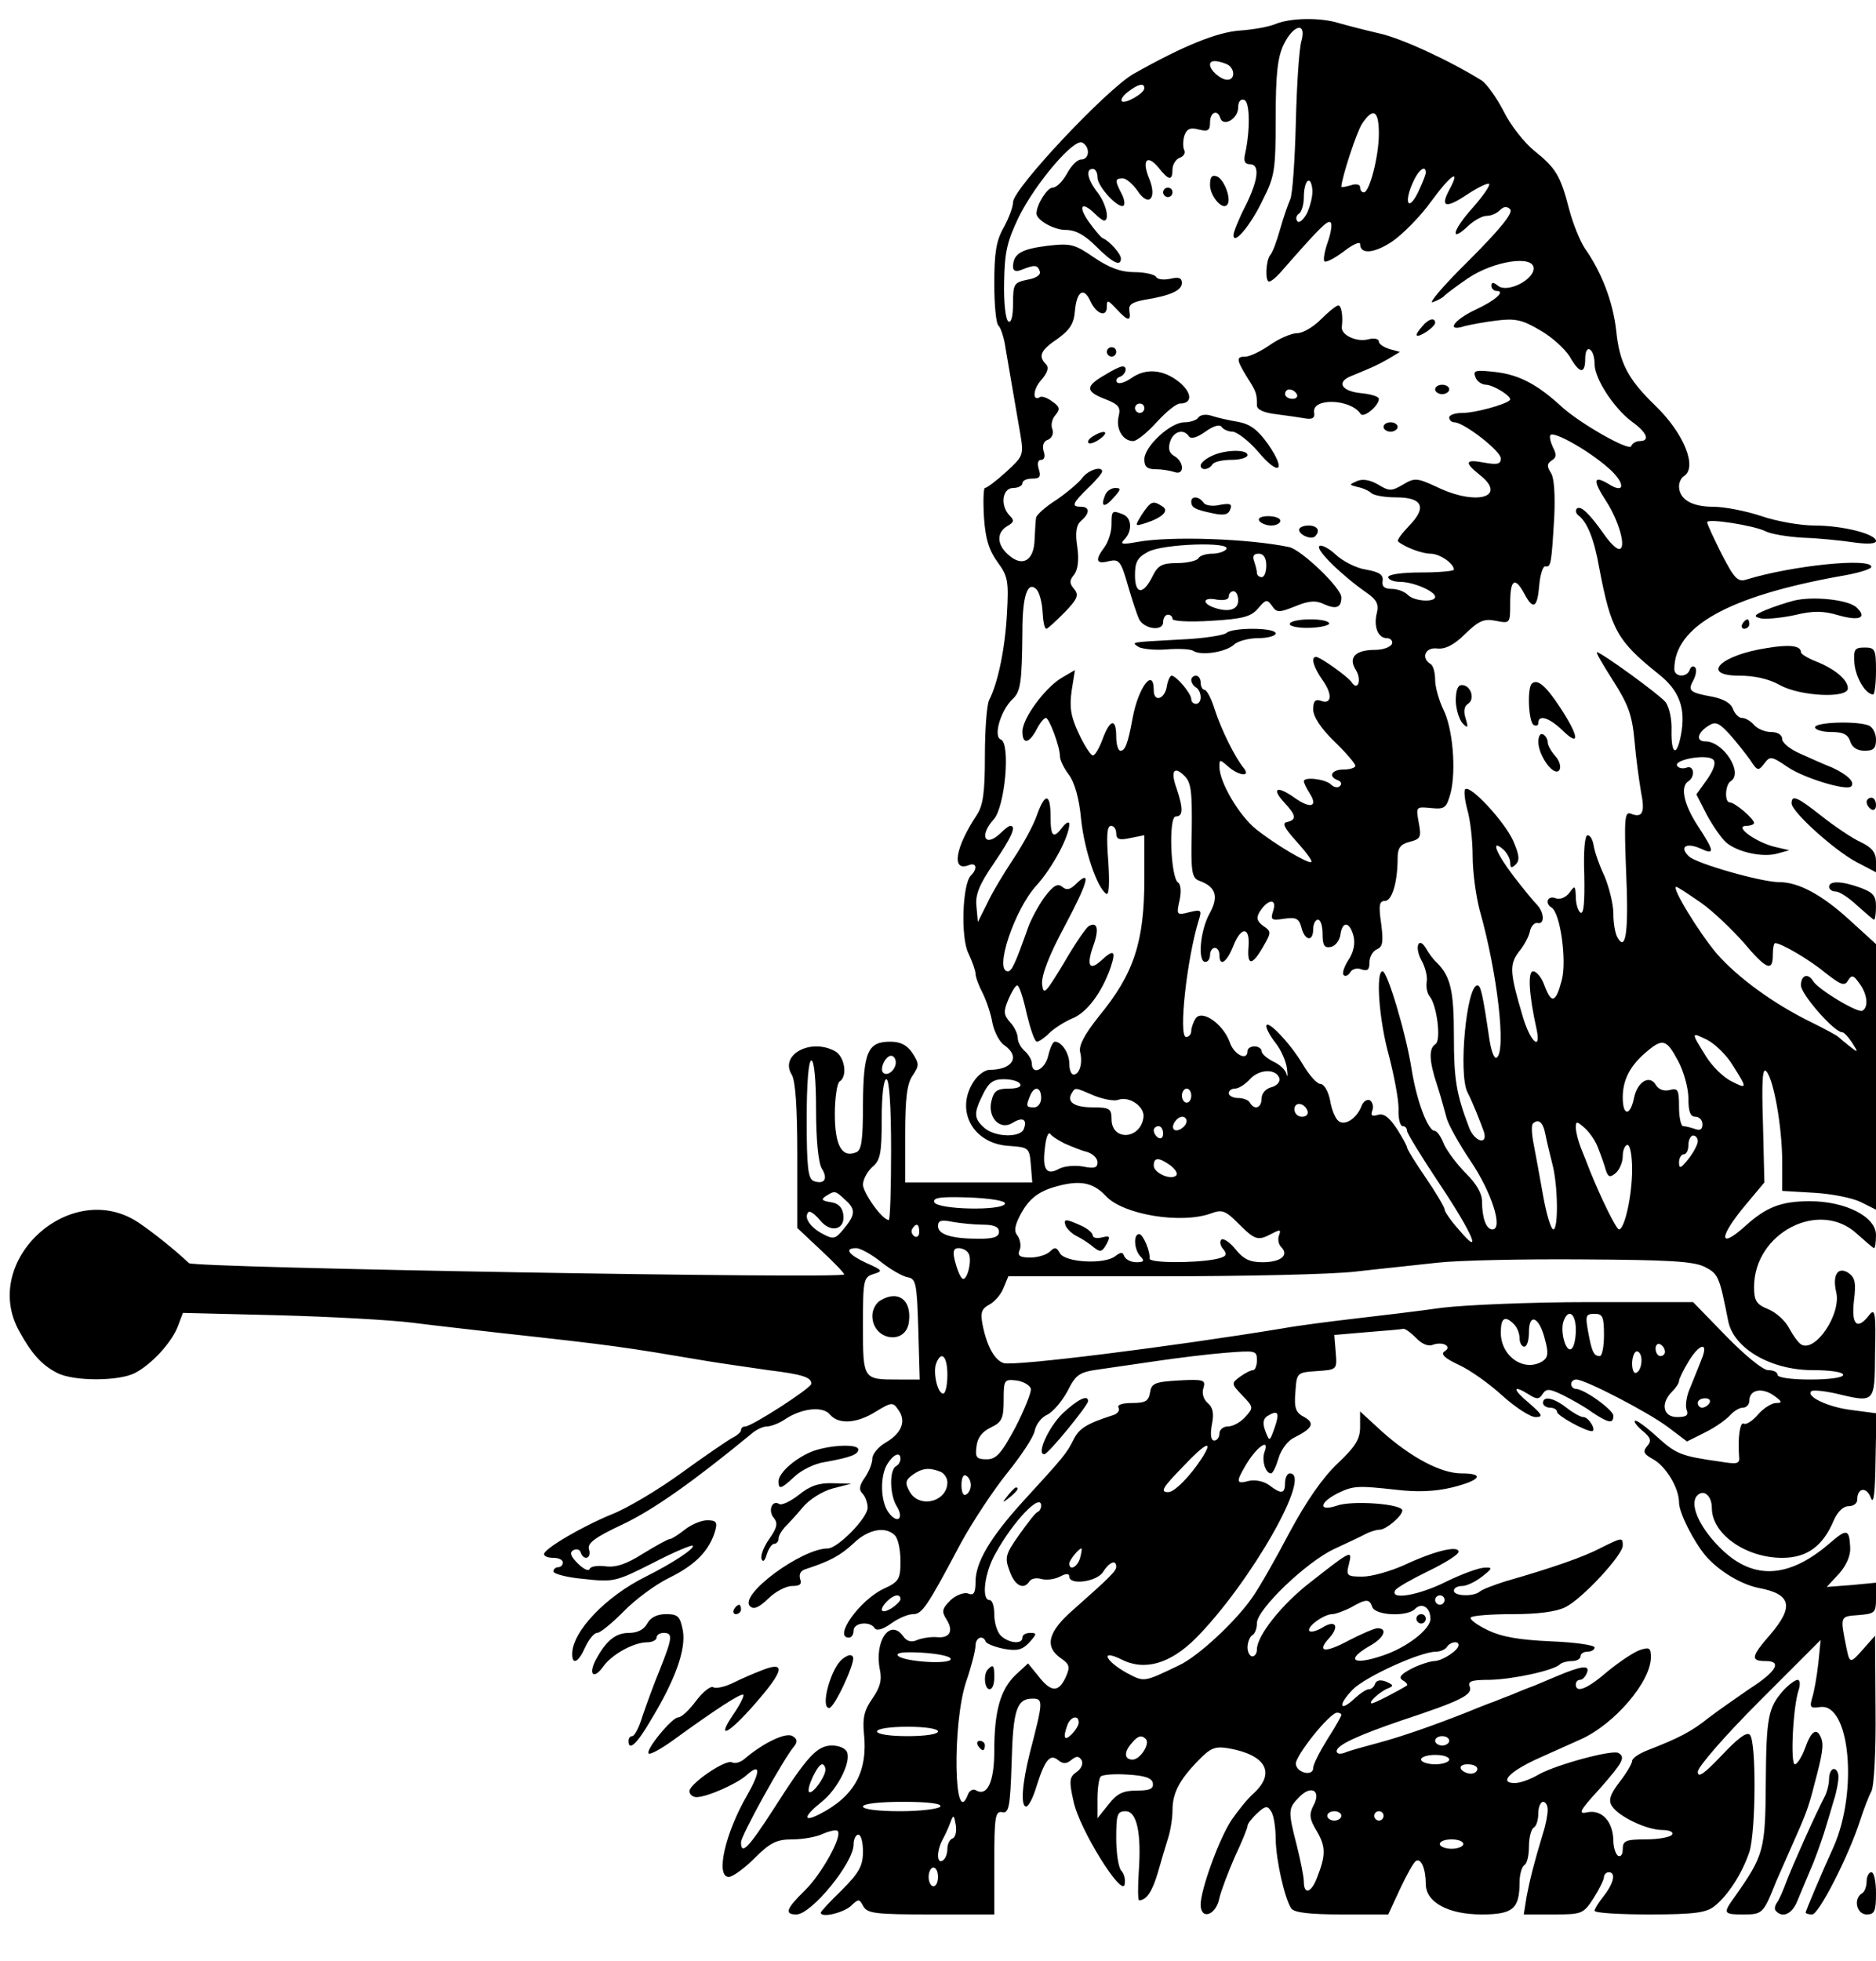 <?xml version="1.0" standalone="no"?>
<!DOCTYPE svg PUBLIC "-//W3C//DTD SVG 20010904//EN"
 "http://www.w3.org/TR/2001/REC-SVG-20010904/DTD/svg10.dtd">
<svg version="1.0" xmlns="http://www.w3.org/2000/svg"
 width="400pt" height="418pt" viewBox="0 0 400 418"
 preserveAspectRatio="xMidYMid meet">
<g transform="translate(0,418) scale(0.1,-0.1)"
fill="#000000" stroke="none">
<path d="M2720 4129 c-14 -6 -47 -12 -75 -14 -49 -3 -123 -33 -229 -93 -57
-33 -256 -244 -256 -273 0 -10 -9 -34 -20 -54 -16 -28 -20 -54 -20 -120 0 -46
4 -86 9 -89 4 -3 12 -25 15 -48 7 -40 11 -65 32 -186 7 -42 5 -45 -31 -78 -21
-19 -41 -34 -45 -34 -3 0 -4 -28 -2 -62 3 -47 11 -71 29 -96 22 -30 24 -40 20
-110 -4 -74 -19 -147 -38 -184 -5 -10 -9 -63 -9 -119 0 -80 -4 -106 -18 -127
-45 -68 -54 -120 -17 -106 17 7 20 -7 5 -22 -18 -18 -22 -133 -5 -166 8 -17
15 -37 15 -43 0 -7 7 -26 15 -41 8 -16 18 -45 21 -64 4 -19 15 -41 26 -48 34
-24 17 -52 -32 -52 -10 0 -25 -11 -34 -25 -40 -61 -2 -132 74 -137 44 -3 45
-4 48 -41 l3 -37 -135 0 -136 0 0 103 c0 77 4 108 16 125 14 21 14 25 0 47
-12 18 -26 25 -48 25 -48 0 -57 -22 -58 -133 0 -78 -3 -99 -15 -103 -30 -12
-45 15 -45 82 0 34 5 66 10 69 18 11 11 54 -10 65 -52 28 -118 -8 -92 -50 8
-13 12 -68 12 -173 l0 -154 50 -47 c28 -26 50 -49 50 -52 0 -10 -1387 14
-1397 24 -32 30 -76 65 -107 86 -144 97 -339 -80 -255 -231 27 -49 48 -72 81
-89 35 -18 131 -18 166 0 36 19 78 65 91 99 l11 29 203 -5 c111 -3 240 -10
287 -16 47 -6 128 -15 180 -21 255 -28 266 -30 450 -61 30 -5 88 -13 128 -19
73 -9 92 -15 92 -29 0 -9 -127 -91 -141 -91 -5 0 -9 -3 -9 -8 0 -4 -9 -12 -20
-17 -10 -6 -59 -39 -107 -74 -48 -35 -115 -75 -148 -88 -66 -27 -145 -74 -145
-85 0 -5 9 -8 20 -8 11 0 20 -4 20 -10 0 -5 -4 -10 -10 -10 -5 0 -10 -4 -10
-9 0 -5 29 -13 65 -16 63 -7 68 -6 147 34 44 23 83 39 85 37 6 -5 -42 -37
-100 -66 -85 -42 -157 -117 -157 -165 0 -25 14 -17 28 15 8 17 19 30 25 30 7
0 32 21 56 45 24 25 68 58 99 73 55 27 85 58 97 100 5 18 2 22 -17 22 -13 0
-34 -9 -48 -20 -14 -11 -28 -20 -32 -20 -4 0 -29 -14 -57 -31 -36 -23 -59 -30
-80 -27 -17 2 -32 0 -34 -6 -2 -5 -13 0 -25 12 -15 15 -18 23 -10 28 7 4 14 2
16 -4 6 -19 24 -14 18 6 -4 13 11 25 73 54 65 31 150 91 274 193 9 8 24 15 32
15 9 0 27 7 40 16 35 23 80 28 95 9 18 -21 57 -19 98 7 33 20 36 20 47 4 18
-24 8 -50 -26 -70 -16 -9 -29 -25 -29 -34 0 -10 -7 -28 -16 -41 -12 -17 -13
-26 -5 -34 6 -6 11 -20 11 -30 0 -22 -64 -87 -85 -87 -56 0 -190 -99 -166
-123 8 -8 19 -3 39 16 15 15 38 27 51 27 17 0 21 4 17 15 -3 10 1 18 12 21 52
17 74 29 102 55 31 30 68 37 88 17 7 -7 12 -31 12 -55 0 -38 -3 -44 -36 -59
-51 -24 -108 -104 -74 -104 6 0 10 7 10 15 0 17 35 21 45 5 4 -6 17 -3 35 10
15 11 36 20 47 20 19 0 30 16 101 150 25 46 70 114 99 150 29 36 56 76 59 90
3 15 15 30 27 35 12 6 31 28 43 50 18 36 25 41 70 47 27 4 83 12 124 18 41 6
105 14 143 17 64 5 67 5 67 -16 0 -11 -4 -21 -8 -21 -5 0 -17 -6 -28 -14 -19
-14 -19 -15 5 -40 24 -25 24 -26 6 -46 -10 -11 -26 -20 -37 -20 -10 0 -18 -7
-18 -15 0 -8 -5 -15 -11 -15 -7 0 -9 12 -5 34 5 24 2 37 -9 46 -9 8 -13 21 -9
32 5 17 1 19 -53 16 -51 -3 -58 -6 -61 -26 -3 -18 -10 -22 -38 -22 -21 0 -33
-4 -29 -10 3 -6 -2 -13 -12 -16 -56 -18 -72 -28 -84 -52 -15 -30 -21 -37 -108
-132 -70 -77 -101 -130 -101 -171 0 -24 -4 -30 -16 -25 -8 3 -25 -3 -37 -14
-18 -18 -20 -24 -9 -41 16 -25 7 -41 -21 -38 -12 1 -31 -2 -41 -6 -13 -6 -23
-3 -31 9 -28 37 -61 -12 -49 -72 5 -23 0 -39 -16 -62 -17 -24 -21 -41 -18 -73
9 -82 -20 -135 -94 -173 -37 -19 -35 -5 4 26 33 26 63 84 54 106 -3 8 -17 14
-32 14 -32 0 -53 -23 -125 -136 -53 -82 -69 -99 -69 -70 0 14 90 177 113 204
8 10 7 16 -3 22 -14 9 -62 -14 -102 -48 -9 -8 -21 -11 -27 -8 -13 8 -90 -45
-91 -61 0 -7 7 -13 15 -13 22 0 86 28 107 47 30 27 30 8 1 -43 -47 -81 -68
-174 -39 -174 8 0 33 18 55 40 33 33 47 40 80 40 22 0 52 5 66 12 14 6 28 9
31 6 11 -11 -35 -93 -70 -127 -40 -39 -44 -51 -18 -51 32 0 122 110 122 149 0
12 5 21 10 21 6 0 10 -16 10 -36 0 -30 -8 -45 -45 -82 -25 -24 -45 -46 -45
-48 0 -12 46 -1 63 13 18 17 19 17 28 0 9 -15 27 -17 144 -17 l135 0 0 110 c0
98 2 111 17 108 14 -3 17 11 20 106 3 113 11 136 45 136 23 0 22 -7 -6 -115
-17 -67 -20 -115 -8 -115 5 0 15 19 22 43 18 57 29 70 46 56 11 -9 18 -8 28 0
11 9 16 9 22 0 4 -7 0 -18 -10 -25 -16 -11 -17 -19 -7 -63 12 -59 104 -206
109 -177 2 10 -1 23 -7 29 -6 6 -11 37 -11 69 0 51 2 58 20 58 24 0 34 -46 28
-130 -2 -33 -2 -60 1 -60 16 1 28 19 40 60 7 25 17 58 22 74 5 16 9 42 9 58 0
36 14 64 54 105 27 28 36 32 66 27 79 -14 100 -52 54 -95 -15 -13 -36 -40 -49
-59 -27 -42 -65 -148 -65 -179 0 -34 33 -23 40 14 4 17 19 56 33 88 15 32 27
61 27 66 0 4 9 16 21 27 17 16 22 16 29 4 6 -8 10 -35 10 -60 1 -46 19 -125
33 -147 6 -9 39 -13 108 -13 l99 0 25 54 c14 30 29 57 34 60 11 7 21 -17 21
-49 0 -39 48 -65 119 -65 67 0 81 12 81 69 0 16 5 33 10 36 6 3 10 21 10 40 0
19 5 37 10 40 6 3 10 17 10 31 0 13 5 24 10 24 6 0 10 -8 10 -17 0 -9 -4 -32
-10 -50 -20 -66 -28 -99 -35 -135 l-6 -38 63 0 c61 0 64 1 86 35 12 19 22 39
22 45 0 5 5 10 10 10 16 0 11 -23 -10 -50 -11 -14 -20 -28 -20 -32 0 -5 53 -8
118 -8 96 0 121 4 138 18 30 24 59 71 74 115 14 45 15 236 1 250 -7 7 -27 -9
-60 -44 -37 -39 -51 -49 -51 -35 0 10 56 75 131 150 l131 131 -5 -50 c-3 -27
-9 -61 -13 -73 -6 -21 -4 -23 17 -20 63 9 81 -178 29 -297 -30 -66 -60 -138
-60 -141 0 -2 6 -4 14 -4 14 0 78 125 102 200 8 25 19 53 24 62 6 10 10 89 9
175 l-1 157 -24 -27 c-29 -33 -30 -33 -37 1 -14 69 -14 67 26 70 35 3 37 5 37
36 l0 33 -52 -5 -53 -4 26 28 c16 18 25 39 24 56 -2 40 -7 41 -45 8 -89 -76
-166 -78 -236 -5 -43 44 -62 91 -45 108 14 14 31 -1 31 -27 0 -55 72 -106 150
-106 53 0 87 25 110 80 8 18 20 30 31 30 11 0 19 6 19 14 0 26 20 28 29 4 6
-16 9 9 10 79 l2 101 -53 7 c-50 6 -98 29 -86 40 3 3 25 1 49 -4 88 -21 86
-23 87 86 2 84 0 96 -12 81 -26 -34 -39 -22 -33 30 5 40 2 50 -13 60 -22 13
-33 -6 -25 -41 12 -47 -45 -131 -75 -112 -6 4 -17 19 -25 34 -8 16 -28 34 -45
41 -25 10 -30 18 -30 47 0 116 140 188 220 113 18 -16 34 -30 36 -30 2 0 4 12
4 28 0 39 -65 72 -141 72 -61 0 -93 -12 -139 -54 -56 -50 -55 -22 1 45 l41 49
-3 125 c-3 92 -1 121 7 112 16 -17 34 -120 34 -193 l0 -62 68 -4 c37 -2 82
-11 100 -20 l32 -16 0 283 0 283 -56 51 c-59 54 -109 81 -150 81 -39 0 -178
40 -193 55 -21 20 -6 30 24 17 32 -15 31 -7 -5 48 -30 46 -38 84 -20 95 15 10
12 35 -4 29 -8 -3 -17 -1 -20 4 -8 13 64 26 77 13 6 -6 2 -20 -13 -42 l-23
-32 22 -43 c13 -24 31 -50 41 -59 24 -21 78 -33 110 -24 l25 7 -30 7 c-39 9
-89 44 -62 45 9 0 17 3 17 6 0 9 -41 44 -52 44 -11 0 -10 37 2 45 28 17 -15
85 -54 85 -21 0 -17 19 8 34 14 9 22 5 44 -19 15 -17 34 -41 44 -55 15 -23 17
-24 30 -7 12 16 15 16 50 -8 34 -23 125 -51 135 -41 9 9 -8 25 -40 40 -18 7
-49 21 -69 30 -21 9 -38 23 -38 31 0 9 -10 15 -24 15 -13 0 -29 7 -36 15 -7 8
-18 15 -26 15 -7 0 -15 9 -19 19 -4 12 -19 21 -43 26 -50 9 -54 13 -41 36 6
12 7 24 3 27 -4 4 -9 1 -11 -5 -6 -18 -33 -16 -33 1 0 91 115 155 353 198 37
6 67 15 67 20 0 20 -168 3 -266 -27 -19 -6 -26 2 -53 54 -17 34 -31 64 -31 68
0 9 100 -7 124 -19 11 -6 47 -12 81 -14 33 -1 81 -6 108 -10 29 -4 47 -3 47 3
0 15 -71 33 -131 33 -30 0 -81 9 -113 20 -33 11 -79 20 -103 20 -46 0 -73 16
-73 44 0 8 5 18 10 21 30 18 1 91 -60 150 -59 57 -77 91 -84 161 -7 61 -31
124 -67 175 -10 15 -25 52 -33 82 -19 74 -29 89 -75 126 -21 17 -51 55 -65 84
-15 29 -36 58 -46 65 -69 43 -173 91 -220 101 -30 7 -69 17 -86 22 -39 12
-102 11 -134 -2z m55 -36 c-5 -16 -10 -93 -12 -173 -2 -80 -7 -154 -12 -165
-5 -11 -15 -40 -22 -65 -7 -25 -16 -49 -21 -54 -9 -12 -11 -56 -2 -56 4 0 14
8 23 18 84 96 102 114 108 108 4 -3 1 -22 -6 -42 -7 -20 -10 -38 -7 -41 3 -3
21 6 41 21 19 15 35 22 35 16 0 -23 30 -20 68 5 22 15 60 53 83 85 43 59 65
73 39 25 -20 -37 -7 -40 39 -9 23 15 44 25 46 22 3 -3 -13 -26 -36 -52 -43
-48 -48 -75 -8 -37 13 12 30 21 39 21 9 0 21 5 28 12 8 8 15 9 22 2 7 -7 -20
-41 -87 -108 -54 -53 -89 -94 -78 -90 11 4 22 10 25 14 3 3 25 20 50 37 55 37
140 50 140 21 0 -25 -57 -53 -76 -37 -10 8 -14 8 -14 0 0 -6 5 -11 11 -11 20
0 -3 -21 -47 -41 -46 -22 -61 -47 -21 -34 12 3 43 9 69 12 39 5 55 1 92 -21
25 -14 53 -40 63 -56 21 -37 33 -38 33 -4 0 14 4 23 10 19 6 -3 10 -17 10 -31
0 -31 41 -94 80 -123 32 -23 39 -41 16 -41 -8 0 -16 -5 -18 -11 -4 -11 -107
47 -148 84 -51 47 -90 68 -140 74 -44 5 -50 4 -44 -11 3 -9 14 -16 23 -16 17
-1 58 -27 50 -33 -11 -10 -75 -27 -100 -27 -16 0 -29 -4 -29 -10 0 -5 5 -10
11 -10 20 0 99 -61 99 -77 0 -12 -7 -14 -35 -9 -41 8 -44 1 -10 -26 60 -47 -6
-67 -91 -26 -43 20 -48 20 -73 5 -24 -14 -29 -14 -52 0 -17 10 -33 13 -45 8
-18 -8 -18 -8 1 -13 11 -2 24 -8 29 -13 6 -5 29 -9 53 -9 56 0 66 -21 28 -60
-16 -17 -27 -31 -24 -34 14 -12 51 -26 69 -26 20 0 50 -21 50 -34 0 -3 -31 -6
-70 -6 -40 0 -70 -4 -70 -10 0 -5 11 -10 25 -10 28 0 75 -20 75 -32 0 -12 -44
-10 -58 4 -7 7 -22 13 -35 13 -15 0 -21 5 -19 17 2 13 -7 19 -35 24 -21 3 -50
18 -65 32 -15 14 -31 22 -35 18 -8 -8 50 -64 102 -100 20 -14 25 -24 21 -41
-8 -30 2 -55 21 -55 8 0 13 -6 11 -12 -3 -7 -19 -13 -36 -13 -42 0 -58 -16
-41 -43 13 -21 4 -46 -9 -26 -8 12 -67 54 -76 54 -12 0 -5 -23 15 -51 21 -30
18 -52 -6 -42 -11 3 -15 -2 -15 -19 0 -15 16 -40 45 -68 25 -24 45 -48 45 -52
0 -4 -11 -8 -25 -8 -26 0 -34 -15 -12 -23 6 -2 9 -8 4 -12 -4 -5 -13 -3 -19 3
-12 12 -58 17 -58 7 0 -3 5 -14 12 -25 19 -29 3 -35 -32 -10 -38 27 -50 20
-21 -11 25 -27 26 -36 5 -41 -11 -2 -6 -12 21 -42 19 -21 34 -41 31 -43 -5 -5
-74 35 -118 70 -36 29 -78 100 -78 133 0 16 1 16 18 1 22 -20 50 -24 34 -4
-19 23 -48 82 -62 125 -7 23 -17 42 -22 42 -4 0 -8 7 -8 15 0 8 -4 15 -10 15
-5 0 -10 -4 -10 -9 0 -6 5 -13 10 -16 6 -3 10 -13 10 -21 0 -8 -4 -14 -10 -14
-5 0 -10 4 -10 10 0 12 -32 50 -42 50 -3 0 -8 -10 -10 -22 -4 -28 -28 -36 -28
-9 0 50 -33 6 -45 -59 -10 -55 -16 -70 -26 -70 -5 0 -9 14 -9 30 0 40 -13 38
-29 -5 -7 -19 -16 -35 -21 -35 -4 0 -18 21 -30 47 -17 36 -20 56 -15 91 l7 44
-29 -17 c-35 -21 -83 -86 -83 -114 0 -28 14 -26 30 4 7 14 16 25 20 25 7 0 30
-61 30 -82 0 -8 9 -26 19 -39 12 -16 22 -50 26 -94 7 -67 34 -147 54 -160 6
-3 7 25 4 70 -4 53 -3 75 6 75 6 0 11 -7 11 -16 0 -13 7 -15 30 -10 l30 6 0
-92 c0 -135 -22 -203 -97 -294 -31 -39 -43 -62 -40 -76 6 -23 -1 -48 -14 -48
-5 0 -9 10 -9 23 0 22 -16 47 -31 47 -4 0 -10 -13 -14 -30 -7 -30 -35 -43 -35
-16 0 7 -7 19 -15 26 -8 7 -15 19 -15 28 0 8 -7 24 -16 33 -14 16 -15 23 -4
49 7 16 15 30 19 30 4 0 13 -27 20 -60 8 -33 17 -60 22 -60 4 0 16 8 26 18 10
10 32 24 48 31 32 12 64 55 83 109 12 36 7 40 -20 15 -25 -23 -32 -11 -17 31
13 36 9 53 -10 42 -6 -4 -30 -39 -53 -79 -39 -64 -43 -69 -46 -45 -2 18 14 61
48 124 50 94 58 123 24 90 -12 -12 -20 -14 -29 -6 -10 8 -19 3 -38 -22 -13
-18 -29 -48 -35 -65 -28 -79 -35 -93 -43 -93 -30 0 14 132 61 183 35 39 70
105 70 131 0 6 -7 3 -14 -6 -20 -27 -26 -22 -26 22 0 50 -12 51 -29 3 -7 -21
-30 -63 -50 -93 -20 -30 -46 -73 -56 -95 l-20 -40 -3 33 c-3 25 6 47 37 92 38
56 49 80 35 80 -3 0 -12 -7 -20 -15 -34 -33 -47 -6 -15 29 24 27 36 162 15
170 -17 6 0 63 25 86 17 16 20 34 21 145 0 75 11 108 30 89 6 -6 12 -28 13
-48 1 -20 4 -36 8 -36 3 0 20 16 39 35 28 29 31 37 20 50 -10 12 -10 18 0 30
8 10 11 31 7 59 -5 32 -2 47 8 56 19 16 19 30 0 30 -21 0 -19 7 15 40 17 16
30 32 30 35 0 13 -30 3 -42 -13 -7 -10 -32 -31 -55 -47 -24 -15 -44 -33 -44
-39 -1 -6 -2 -26 -3 -45 -1 -45 -25 -60 -54 -35 -27 22 -28 49 -4 63 14 8 15
12 5 22 -21 21 -16 59 7 59 11 0 20 5 20 10 0 6 9 10 21 10 16 0 19 4 14 20
-4 12 -2 20 5 20 7 0 9 8 5 19 -3 12 0 21 10 24 8 4 12 13 9 22 -4 8 -1 22 6
30 11 13 10 18 -6 29 -10 8 -22 12 -26 10 -17 -11 -16 16 2 36 14 16 17 27 10
34 -17 17 -11 30 25 54 26 19 35 32 37 60 4 42 19 51 33 20 13 -28 35 -35 35
-12 0 16 2 15 20 -4 25 -27 32 -28 28 -4 -2 13 6 18 32 23 56 9 80 20 80 36 0
11 -7 13 -24 9 -14 -3 -28 -2 -31 4 -3 5 -24 10 -46 10 -29 0 -53 9 -86 31
-42 29 -50 31 -101 25 -55 -7 -72 -17 -72 -45 0 -8 6 -11 18 -6 28 11 34 11
39 -3 3 -7 -7 -15 -26 -18 -29 -6 -31 -9 -31 -51 0 -27 -4 -42 -10 -38 -6 4
-10 41 -9 83 1 64 6 87 31 139 36 73 119 170 136 159 17 -10 15 -36 -3 -36 -8
0 -21 -13 -30 -30 -9 -16 -22 -30 -31 -30 -11 0 -34 -36 -34 -55 0 -14 37 -35
62 -35 21 0 40 -10 65 -35 35 -35 53 -44 53 -26 0 10 -24 37 -38 43 -4 1 -18
18 -31 36 -23 33 -15 44 13 17 8 -8 17 -15 20 -15 13 0 4 37 -14 60 -21 27
-26 50 -10 50 6 0 10 -8 10 -18 0 -20 46 -69 56 -60 3 4 1 15 -5 26 -14 27
-14 32 3 32 7 0 21 -12 31 -26 24 -37 43 -17 25 26 -16 39 -4 52 20 23 22 -28
30 -29 30 -4 0 10 7 22 16 25 8 3 12 10 9 16 -3 6 -3 19 0 30 5 15 12 19 31
14 20 -5 24 -2 24 15 0 22 16 29 22 9 7 -19 38 -1 38 23 0 12 5 19 13 16 12
-4 13 -63 2 -114 -4 -16 -1 -23 10 -23 22 0 18 -34 -10 -90 -14 -27 -25 -55
-25 -61 0 -23 37 21 63 76 25 49 27 64 27 174 0 92 4 129 17 156 21 43 49 49
38 8z m-161 -49 c19 -7 21 -34 3 -34 -14 0 -37 20 -37 32 0 10 13 10 34 2z
m-174 -52 c0 -11 -41 -34 -48 -28 -3 4 3 13 14 21 21 16 34 19 34 7z m500 -97
c0 -48 -20 -125 -32 -125 -5 0 -8 5 -8 11 0 6 -9 8 -20 4 -11 -3 -20 -5 -20
-3 1 20 32 115 44 134 24 36 36 29 36 -21z m100 -83 c0 -5 -8 -24 -17 -43 -20
-40 -30 -22 -11 21 12 28 28 40 28 22z m-253 -86 c-8 -15 -18 -23 -21 -17 -4
5 -2 12 4 16 5 3 10 19 10 34 0 36 14 50 18 19 2 -13 -4 -36 -11 -52z m642
-543 c37 -32 37 -58 0 -34 -32 19 -33 7 -5 -36 28 -43 45 -103 28 -103 -6 0
-21 15 -33 33 -32 45 -49 60 -57 53 -3 -4 -2 -10 3 -14 19 -14 34 -50 45 -113
25 -131 38 -155 127 -226 44 -35 58 -73 47 -130 -9 -47 -21 -41 -20 10 1 24
-5 51 -13 61 -13 16 -137 106 -146 106 -3 0 13 -27 34 -60 32 -50 41 -73 46
-128 3 -37 10 -86 14 -110 9 -44 3 -56 -22 -46 -13 5 -14 -12 -10 -119 6 -129
0 -175 -17 -147 -6 8 -10 32 -10 53 0 20 -9 56 -19 80 -11 23 -21 52 -23 65
-2 12 -7 22 -13 22 -6 0 -9 -34 -7 -86 1 -55 -1 -83 -8 -79 -5 3 -10 18 -10
33 -1 25 -2 26 -14 9 -8 -10 -20 -15 -30 -11 -16 6 -23 -11 -8 -20 19 -11 33
-114 22 -155 -13 -49 -22 -51 -37 -11 -6 17 -17 30 -24 30 -12 0 -9 -50 7
-122 11 -50 -13 -29 -29 25 -28 94 -29 111 -9 138 11 13 22 33 24 44 2 11 10
19 16 18 16 -4 15 22 -1 39 -7 7 -30 35 -50 61 -38 50 -49 80 -22 57 8 -7 15
-20 15 -28 0 -12 3 -13 12 -4 9 9 7 21 -6 51 -19 41 -91 119 -102 109 -3 -3
-1 -23 5 -45 6 -21 11 -65 11 -98 0 -33 7 -85 15 -115 38 -134 57 -302 36
-314 -5 -3 -11 13 -15 37 -15 102 -19 117 -26 117 -23 0 -41 -189 -21 -228 11
-21 27 -62 35 -84 9 -30 -21 -21 -32 10 -27 71 -32 102 -32 194 0 96 -7 127
-36 156 -8 7 -18 21 -23 30 -16 28 -26 4 -10 -25 8 -14 13 -35 11 -45 -2 -11
1 -25 6 -31 16 -19 25 -94 13 -102 -15 -9 -14 -36 3 -87 8 -24 16 -55 20 -69
3 -14 27 -57 52 -94 44 -65 70 -145 46 -145 -13 0 -22 24 -22 59 0 18 -12 38
-34 60 -19 19 -40 47 -47 62 -6 16 -15 29 -20 29 -14 0 -38 62 -49 130 -12 78
-52 210 -62 210 -15 0 -8 -102 13 -178 11 -42 21 -94 21 -114 -1 -21 3 -38 9
-38 5 0 9 -4 9 -10 0 -5 32 -57 70 -114 72 -108 92 -158 40 -96 -17 19 -30 38
-30 43 0 4 -18 35 -40 67 -22 32 -40 61 -40 65 0 3 -10 21 -22 40 -16 24 -28
33 -40 29 -13 -4 -16 -1 -12 9 3 8 1 18 -5 22 -6 3 -14 -2 -18 -12 -10 -27
-36 -43 -49 -32 -7 5 -15 25 -18 44 -4 20 -13 35 -21 35 -7 0 -24 19 -38 43
-27 45 -77 97 -77 80 0 -6 9 -22 20 -36 11 -14 22 -38 24 -54 2 -15 1 -21 -1
-12 -2 9 -15 21 -29 27 -13 7 -24 16 -24 22 0 5 -7 10 -15 10 -8 0 -15 -4 -15
-10 0 -22 -29 -8 -38 19 -14 39 -60 71 -73 50 -5 -8 -9 -20 -9 -26 0 -7 -5
-13 -11 -13 -17 0 2 169 27 249 7 22 5 23 -20 17 -27 -7 -28 -6 -21 25 4 18 3
34 -3 38 -16 10 -21 141 -5 141 16 0 16 17 2 59 -14 38 -6 50 17 27 14 -14 16
-35 15 -117 -2 -87 0 -100 16 -106 36 -13 42 -34 22 -70 -20 -36 -26 -103 -9
-103 6 0 10 7 10 15 0 8 5 15 10 15 6 0 10 -7 10 -15 0 -27 16 -16 30 20 17
42 36 40 32 -4 -3 -40 8 -39 31 1 18 31 18 33 0 45 -13 10 -15 17 -7 30 17 27
37 29 29 3 -7 -21 -4 -22 23 -18 26 4 32 0 37 -19 7 -28 25 -31 25 -3 0 11 5
20 10 20 6 0 10 -14 10 -31 0 -24 4 -30 18 -27 9 2 18 13 20 26 4 30 20 28 28
-3 4 -16 0 -35 -11 -51 -9 -14 -14 -29 -10 -32 3 -4 10 -1 14 6 4 7 15 10 24
6 13 -4 17 -1 17 15 0 12 7 24 16 28 12 5 14 15 9 54 -6 40 -4 49 8 49 15 0
27 40 27 91 0 22 6 30 26 35 23 6 25 10 19 41 -6 34 -6 34 26 31 30 -3 33 0
42 32 12 48 5 138 -16 179 -9 19 -17 47 -17 62 0 15 -4 31 -10 34 -21 13 -11
36 14 33 17 -2 36 7 60 31 29 28 40 33 65 28 31 -6 31 -6 31 38 0 50 10 57 30
20 19 -36 28 -31 32 18 2 23 8 41 13 40 12 -2 13 5 19 106 2 46 0 82 -7 93 -9
14 -9 20 2 27 10 6 10 13 2 28 -5 11 -8 23 -5 26 8 8 81 -33 123 -70z m198
-927 c27 -19 67 -58 91 -85 48 -57 62 -63 62 -26 0 14 2 25 5 25 13 0 73 -35
108 -64 32 -25 40 -28 47 -16 8 13 12 12 24 -5 17 -22 21 -51 7 -59 -9 -6 -94
45 -105 63 -11 18 -26 13 -26 -9 0 -19 71 -100 88 -100 4 0 13 -10 21 -22 14
-22 13 -22 -5 -8 -10 8 -21 17 -24 20 -3 3 -27 16 -55 30 -83 40 -160 97 -204
147 -39 46 -98 143 -87 143 3 0 27 -16 53 -34z m68 -347 c31 -49 31 -51 -4
-33 -16 8 -40 31 -53 52 -33 53 -33 53 2 36 17 -9 42 -33 55 -55z m-117 10
c12 -22 22 -58 22 -80 0 -28 4 -39 15 -39 8 0 15 -7 15 -16 0 -11 -5 -14 -16
-10 -9 3 -20 6 -25 6 -5 0 -9 19 -9 41 0 36 -2 41 -20 36 -12 -3 -23 1 -29 10
-13 24 -40 8 -47 -27 -8 -39 -24 -39 -24 1 0 37 15 67 49 96 36 31 44 29 69
-18z m-1668 -3 c0 -16 -18 -31 -27 -22 -8 8 5 36 17 36 5 0 10 -6 10 -14z
m-170 -101 c0 -65 5 -113 12 -125 14 -22 6 -35 -17 -27 -12 5 -15 28 -15 132
0 77 4 125 10 125 6 0 10 -42 10 -105z m988 67 c2 -7 -5 -16 -17 -19 -12 -3
-21 -13 -21 -24 0 -20 -15 -26 -25 -9 -3 6 -15 10 -26 10 -10 0 -19 5 -19 10
0 6 6 10 13 10 8 0 22 9 32 20 20 22 56 23 63 2z m-828 -152 c0 -82 -2 -150
-5 -150 -14 0 -54 57 -55 75 0 11 9 28 20 38 17 14 20 29 20 102 0 50 4 85 10
85 6 0 10 -57 10 -150z m275 140 c4 -6 -6 -10 -24 -10 -25 0 -32 -5 -37 -26
-9 -35 18 -64 45 -47 21 13 32 8 24 -13 -7 -19 -62 -18 -85 3 -22 20 -22 31
-2 71 12 25 22 32 44 32 16 0 32 -4 35 -10z m45 -30 c0 -11 -7 -20 -15 -20
-17 0 -18 2 -9 24 9 23 24 20 24 -4z m113 5 c20 -8 43 -12 51 -9 24 9 58 -15
54 -38 -7 -47 -68 -50 -68 -3 0 22 -4 25 -39 25 -40 0 -57 11 -46 30 8 13 6
13 48 -5z m207 0 c0 -8 -4 -15 -10 -15 -5 0 -10 7 -10 15 0 8 5 15 10 15 6 0
10 -7 10 -15z m248 -33 c2 -7 -3 -12 -12 -12 -9 0 -16 7 -16 16 0 17 22 14 28
-4z m-258 -21 c0 -12 -20 -25 -27 -18 -7 7 6 27 18 27 5 0 9 -4 9 -9z m765
-28 c3 -16 10 -44 15 -64 12 -45 13 -139 2 -139 -5 0 -15 33 -22 73 -7 39 -16
89 -20 109 -4 20 -5 39 -2 43 12 12 22 4 27 -22z m113 -31 c6 -15 13 -35 16
-46 5 -15 9 -16 21 -6 8 7 15 23 15 36 0 13 5 24 10 24 6 0 10 -24 10 -52 0
-56 -16 -128 -28 -128 -6 0 -39 68 -62 125 -4 11 -13 33 -19 48 -6 15 -11 35
-11 44 0 14 2 14 19 -1 11 -10 24 -29 29 -44z m-928 32 c0 -8 -4 -12 -10 -9
-5 3 -10 10 -10 16 0 5 5 9 10 9 6 0 10 -7 10 -16z m-210 -21 c14 -6 35 -15
48 -18 12 -4 22 -13 22 -22 0 -12 -7 -14 -31 -9 -17 3 -40 1 -51 -5 -27 -15
-36 -1 -30 45 2 21 7 34 11 30 3 -5 17 -14 31 -21z m1350 5 c0 -7 -9 -24 -20
-38 -16 -20 -20 -22 -20 -7 0 9 5 17 10 17 6 0 10 9 10 20 0 11 5 20 10 20 6
0 10 -6 10 -12z m-1124 -52 c10 -8 16 -17 12 -21 -11 -11 -48 5 -48 21 0 18
11 18 36 0z m-138 -65 c37 -40 161 -60 224 -37 24 9 31 6 59 -22 35 -35 41
-37 71 -21 17 9 20 9 15 -4 -3 -8 -1 -19 5 -25 17 -17 -1 -32 -40 -32 -28 0
-41 7 -58 28 -12 15 -26 24 -30 20 -4 -4 -2 -14 5 -21 9 -12 5 -16 -20 -21
-44 -8 -139 -8 -138 2 2 15 -14 52 -22 52 -13 0 -11 -34 3 -48 9 -9 7 -12 -9
-12 -12 0 -23 6 -26 13 -3 9 -7 9 -19 0 -22 -18 -106 -14 -118 6 -7 13 -11 14
-21 4 -7 -7 -26 -13 -42 -13 -23 0 -28 4 -23 16 4 9 1 22 -4 30 -8 9 -7 20 4
42 18 35 37 51 73 62 54 16 83 11 111 -19z m-556 -8 c23 -20 22 -32 -3 -62
-18 -22 -22 -23 -46 -10 -26 14 -40 35 -29 46 3 3 14 -5 24 -17 23 -29 55 -21
50 12 -2 15 -11 24 -27 26 -19 3 -21 6 -10 13 19 12 20 12 41 -8z m341 -8 c-4
-16 -145 -13 -151 3 -3 10 14 12 75 10 45 -2 77 -7 76 -13z m-47 -45 c24 0 34
-5 34 -15 0 -11 -11 -15 -42 -15 -59 0 -88 9 -88 27 0 12 7 14 31 9 17 -3 47
-6 65 -6z m-136 -16 c0 -8 -5 -12 -10 -9 -6 4 -8 11 -5 16 9 14 15 11 15 -7z
m-82 -63 c20 -16 46 -31 57 -33 18 -3 20 -12 23 -111 l3 -107 -45 0 c-76 0
-76 -1 -76 115 0 98 1 103 23 110 20 6 19 8 -15 23 -39 18 -49 32 -22 32 8 0
32 -13 52 -29z m187 18 c9 -14 -4 -64 -14 -53 -5 5 -11 21 -15 37 -5 20 -3 27
8 27 8 0 18 -5 21 -11z m1570 -29 c29 -15 31 -20 50 -116 12 -58 91 -104 180
-104 37 0 65 -4 65 -10 0 -6 -30 -10 -70 -10 -40 0 -70 4 -70 10 0 6 -9 10
-20 10 -11 0 -49 31 -90 73 l-70 72 -223 0 c-122 0 -262 -6 -312 -12 -49 -7
-133 -17 -185 -23 -52 -6 -122 -15 -155 -21 -237 -39 -572 -81 -595 -74 -19 6
-36 36 -45 82 -5 26 -2 34 15 43 11 6 25 22 30 36 l10 24 322 0 c178 0 366 4
418 10 52 6 131 14 175 19 44 5 184 8 310 7 183 -1 236 -4 260 -16z m-275
-134 c0 -19 -4 -38 -10 -41 -12 -7 -24 39 -16 60 10 27 26 16 26 -19z m60 -11
c0 -25 -4 -45 -9 -45 -13 0 -17 9 -25 53 -6 33 -5 37 14 37 17 0 20 -6 20 -45z
m-192 23 c7 -7 12 -20 12 -30 0 -10 5 -18 10 -18 6 0 10 14 10 31 0 42 22 33
34 -15 8 -29 7 -39 -5 -47 -39 -24 -89 10 -89 61 0 32 9 37 28 18z m-209 -29
c12 -13 26 -19 36 -15 22 8 42 -4 25 -14 -9 -6 1 -15 31 -29 24 -11 66 -41 93
-66 28 -25 59 -45 70 -45 17 0 15 5 -14 30 -36 30 -35 40 0 18 17 -11 22 -10
29 1 8 12 14 12 43 -2 18 -9 47 -25 63 -37 35 -23 45 -25 45 -7 0 12 -62 57
-80 57 -5 0 -10 5 -10 10 0 6 5 10 11 10 19 0 152 -69 195 -101 l41 -31 40 20
c22 11 45 28 52 36 8 9 20 16 27 16 8 0 14 7 14 15 0 23 26 29 52 11 18 -13
19 -16 5 -16 -9 0 -27 -11 -39 -25 -11 -13 -25 -22 -30 -19 -8 5 -13 -31 -10
-69 2 -17 -3 -18 -40 -12 -85 12 -94 16 -136 54 -23 21 -44 36 -46 33 -3 -2 5
-12 17 -22 17 -14 19 -21 9 -32 -10 -12 -7 -17 13 -28 27 -15 55 -61 55 -92 0
-22 31 -83 57 -114 28 -32 74 -60 112 -68 70 -13 77 -39 26 -99 -42 -48 -43
-57 -10 -57 36 0 22 -23 -36 -60 -26 -18 -65 -45 -86 -61 -36 -29 -63 -43
-130 -69 -18 -7 -33 -17 -33 -23 0 -5 -12 -26 -27 -45 -20 -26 -24 -39 -16
-51 14 -22 72 -50 106 -51 16 0 26 -4 22 -10 -3 -5 -28 -10 -56 -10 -43 0 -49
-3 -49 -21 0 -11 -4 -17 -10 -14 -5 3 -10 18 -10 33 -1 40 -24 65 -54 60 -22
-5 -20 1 25 50 50 57 55 67 40 76 -12 8 -130 -24 -169 -45 -18 -11 -41 -19
-52 -19 -36 0 -10 26 53 54 34 15 73 33 87 39 72 32 150 123 150 175 0 20 -3
22 -22 16 -13 -4 -43 -24 -69 -45 -45 -39 -69 -48 -69 -29 0 6 4 10 9 10 5 0
12 7 15 16 6 16 -12 14 -64 -8 -14 -6 -36 -15 -50 -21 -14 -5 -36 -14 -50 -20
-14 -5 -35 -14 -47 -18 -13 -5 -33 -13 -45 -18 -76 -30 -140 -52 -188 -65 -30
-8 -63 -17 -72 -21 -10 -4 -18 -3 -18 3 0 13 46 34 140 66 124 41 150 54 144
71 -5 12 3 15 42 15 50 1 137 20 150 33 4 4 16 7 26 7 10 0 18 5 18 10 0 6 7
10 15 10 8 0 15 4 15 9 0 5 -42 11 -92 13 -67 3 -105 9 -136 24 -23 11 -39 23
-36 27 4 4 44 7 89 7 54 0 93 5 113 15 36 18 122 111 122 131 0 18 -1 18 -47
-5 -36 -19 -105 -43 -203 -71 -25 -8 -49 -17 -55 -22 -13 -11 -55 -10 -55 2 0
6 8 10 18 10 9 0 28 9 42 20 23 18 23 20 5 19 -11 0 -47 -13 -80 -29 -59 -30
-123 -41 -110 -19 4 6 36 24 71 41 35 17 64 35 64 41 0 14 -51 2 -115 -28 -31
-14 -71 -25 -90 -25 -33 0 -35 2 -29 26 8 32 6 31 -82 -38 -61 -47 -114 -114
-114 -143 0 -8 -4 -15 -10 -15 -5 0 -10 9 -10 19 0 11 5 23 10 26 6 3 10 15
10 26 0 29 105 130 165 158 28 13 58 27 67 32 10 5 23 9 30 9 13 0 48 29 48
41 0 14 -108 22 -140 10 -40 -13 -37 7 3 27 33 16 43 16 125 7 42 -5 81 -4
118 5 61 15 71 30 20 30 -43 0 -106 33 -168 88 l-48 44 0 -33 c0 -26 -10 -42
-48 -78 -32 -30 -67 -81 -102 -146 -29 -55 -65 -119 -81 -141 -34 -49 -114
-124 -155 -143 -77 -37 -74 -36 -112 -16 -45 25 -57 51 -12 29 50 -26 105 -10
160 45 115 116 250 351 200 351 -5 0 -10 -9 -10 -20 0 -24 -8 -25 -34 -5 -11
8 -29 12 -43 9 -26 -7 -28 -3 -10 28 23 42 56 67 43 33 -6 -17 2 -45 14 -45 4
0 11 15 16 32 5 18 20 38 33 44 40 20 45 31 22 44 -18 9 -22 19 -19 53 3 42 3
42 46 45 43 3 43 3 40 40 l-3 37 70 6 c39 3 73 6 77 7 4 1 16 -8 27 -19z m531
-30 c0 -5 -4 -9 -10 -9 -5 0 -10 7 -10 16 0 8 5 12 10 9 6 -3 10 -10 10 -16z
m78 -16 c-6 -16 -17 -42 -24 -60 -8 -17 -11 -38 -8 -47 5 -12 0 -16 -20 -16
-30 0 -36 29 -11 54 8 8 15 18 15 23 0 4 9 23 20 41 24 40 44 43 28 5z m-128
-2 c0 -11 -4 -23 -10 -26 -6 -4 -10 5 -10 19 0 14 5 26 10 26 6 0 10 -9 10
-19z m-1480 -31 c0 -22 -4 -40 -9 -40 -12 0 -22 45 -15 64 11 29 24 16 24 -24z
m178 -30 c1 -8 -14 -45 -33 -82 -30 -56 -41 -68 -61 -68 -22 0 -25 4 -22 27 2
19 12 32 31 41 23 11 27 19 27 58 0 43 1 45 27 42 15 -2 29 -10 31 -18z m1447
-30 c-3 -5 -10 -10 -16 -10 -5 0 -9 5 -9 10 0 6 7 10 16 10 8 0 12 -4 9 -10z
m-927 -52 c-11 -31 -11 -31 -20 -8 -6 16 -5 26 4 32 23 14 27 8 16 -24z m-155
-65 c-26 -40 -59 -73 -72 -73 -18 0 -13 9 32 55 47 50 66 59 40 18z m-643 -2
c0 -6 -4 -13 -10 -16 -14 -9 -13 -61 2 -85 16 -26 2 -39 -17 -14 -18 24 -19
78 -3 104 13 21 28 27 28 11z m84 -27 c9 -3 16 -14 16 -23 0 -42 -61 -57 -81
-19 -10 18 -8 24 7 35 20 14 34 16 58 7z m66 -29 c0 -8 -4 -17 -10 -20 -6 -4
-10 5 -10 20 0 15 4 24 10 20 6 -3 10 -12 10 -20z m150 -44 c0 -5 -3 -11 -7
-13 -5 -1 -22 -24 -40 -49 -30 -42 -31 -49 -20 -78 11 -31 30 -40 42 -21 4 6
15 8 25 5 11 -3 28 -1 40 5 13 7 20 7 20 0 0 -19 59 -11 72 10 13 21 28 27 28
11 0 -9 -13 -22 -92 -92 -53 -46 -62 -78 -26 -103 19 -13 20 -19 10 -41 -15
-32 -31 -32 -58 3 l-22 27 -26 -24 c-33 -31 -46 -78 -46 -162 0 -67 -15 -99
-40 -84 -5 3 -13 -1 -16 -9 -30 -79 -34 150 -4 240 11 32 20 67 20 77 0 17 16
24 22 8 2 -4 19 -11 39 -15 28 -5 39 -2 54 14 16 18 16 20 2 20 -10 0 -17 -4
-17 -10 0 -15 -29 -12 -46 4 -8 8 -14 28 -14 45 0 17 -4 31 -10 31 -18 0 -11
59 13 100 38 69 97 130 97 101z m83 -111 c-5 -19 -23 -29 -23 -12 0 7 20 32
26 32 1 0 0 -9 -3 -20z m-383 -88 c0 -4 -9 -13 -20 -20 -22 -13 -27 -3 -8 16
14 14 28 16 28 4z m1160 -2 c0 -5 -4 -10 -10 -10 -5 0 -10 5 -10 10 0 6 5 10
10 10 6 0 10 -4 10 -10z m-154 -15 c7 -18 74 -21 91 -4 15 15 33 3 33 -21 0
-22 -50 -61 -101 -78 -64 -22 -81 -10 -29 20 31 17 40 38 17 38 -6 0 -34 -12
-61 -26 -52 -28 -70 -25 -41 6 22 25 12 39 -16 21 -12 -7 -24 -10 -27 -7 -7 8
29 35 48 36 8 0 26 7 40 14 33 19 40 19 46 1z m184 -81 c0 -11 -34 -33 -51
-34 -9 0 -31 -7 -49 -16 -23 -12 -29 -19 -19 -25 7 -4 11 -9 9 -11 -21 -13
-69 -38 -75 -38 -10 0 18 26 35 32 12 5 11 7 -4 14 -13 5 -21 3 -24 -4 -2 -7
-8 -12 -13 -12 -6 0 -19 -9 -31 -20 -32 -30 -36 -14 -4 19 26 27 144 81 178
81 9 0 20 5 23 10 7 11 25 14 25 4z m-1083 -29 c4 -13 -98 -7 -112 6 -6 7 11
9 49 7 33 -2 61 -7 63 -13z m833 -120 c0 -2 -13 -26 -30 -52 -16 -26 -30 -53
-30 -61 0 -18 -34 -11 -37 8 -3 16 72 110 88 110 5 0 9 -2 9 -5z m-560 -16 c0
-6 -7 -17 -15 -25 -16 -16 -19 -7 -9 20 7 18 24 22 24 5z m-300 -19 c0 -6 -28
-10 -65 -10 -37 0 -65 4 -65 10 0 6 28 10 65 10 37 0 65 -4 65 -10z m443 -16
c10 -10 -12 -44 -28 -44 -18 0 -19 16 -2 35 13 16 21 18 30 9z m647 -4 c0 -5
-7 -10 -15 -10 -8 0 -15 5 -15 10 0 6 7 10 15 10 8 0 15 -4 15 -10z m0 -40 c0
-5 -13 -10 -30 -10 -16 0 -30 5 -30 10 0 6 14 10 30 10 17 0 30 -4 30 -10z
m-1330 -22 c-1 -16 -28 -53 -35 -47 -6 7 18 59 28 59 4 0 7 -6 7 -12z m1390 2
c0 -5 -6 -10 -14 -10 -8 0 -18 5 -21 10 -3 6 3 10 14 10 12 0 21 -4 21 -10z
m-692 -30 c2 -12 -6 -16 -34 -16 -29 0 -42 -6 -60 -29 l-24 -30 0 41 c0 22 3
44 7 48 4 4 30 6 58 4 35 -2 51 -7 53 -18z m342 -49 c-9 -18 -8 -28 8 -54 19
-33 19 -51 0 -99 -12 -32 -28 -37 -28 -8 0 10 -7 45 -15 77 -19 74 -19 79 6
104 26 26 47 12 29 -20z m-795 -1 c-3 -5 -42 -10 -86 -10 -46 0 -79 4 -79 10
0 6 35 10 86 10 54 0 83 -4 79 -10z m855 -20 c0 -5 -7 -10 -15 -10 -8 0 -15 5
-15 10 0 6 7 10 15 10 8 0 15 -4 15 -10z m90 0 c0 -5 -4 -10 -10 -10 -5 0 -10
5 -10 10 0 6 5 10 10 10 6 0 10 -4 10 -10z m-919 -48 c-6 -2 -11 -12 -11 -22
0 -10 -4 -22 -10 -25 -13 -8 -13 20 -1 43 5 9 13 26 17 37 7 19 8 18 12 -5 2
-13 -1 -26 -7 -28z m1089 -12 c0 -5 -11 -10 -25 -10 -14 0 -25 5 -25 10 0 6
11 10 25 10 14 0 25 -4 25 -10z m-1120 -70 c0 -11 -4 -20 -10 -20 -5 0 -10 9
-10 20 0 11 5 20 10 20 6 0 10 -9 10 -20z"/>
<path d="M2580 3786 c0 -24 26 -54 36 -43 11 10 -5 54 -21 61 -11 4 -15 -1
-15 -18z"/>
<path d="M2480 3770 c0 -5 5 -10 10 -10 6 0 10 5 10 10 0 6 -4 10 -10 10 -5 0
-10 -4 -10 -10z"/>
<path d="M2816 3499 c-16 -16 -38 -29 -50 -29 -12 0 -38 -11 -58 -25 -20 -14
-44 -25 -52 -25 -21 0 -20 -6 3 -44 20 -31 21 -35 21 -60 0 -9 15 -16 43 -19
23 -3 51 -7 62 -9 14 -2 19 2 17 13 -5 32 78 29 99 -3 6 -10 39 17 39 32 0 5
-17 10 -37 12 -43 4 -55 24 -21 37 46 19 53 22 78 36 l25 15 -22 6 c-13 4 -23
11 -23 16 0 6 -10 8 -22 5 -25 -7 -59 9 -57 26 3 24 -1 47 -8 46 -5 -1 -21
-14 -37 -30z m-51 -159 c3 -5 -1 -10 -9 -10 -9 0 -16 5 -16 10 0 6 4 10 9 10
6 0 13 -4 16 -10z"/>
<path d="M3033 3485 c-19 -21 -16 -27 7 -13 11 7 20 16 20 20 0 12 -14 9 -27
-7z"/>
<path d="M2360 3430 c0 -5 5 -10 10 -10 6 0 10 5 10 10 0 6 -4 10 -10 10 -5 0
-10 -4 -10 -10z"/>
<path d="M2356 3381 c-42 -24 -42 -35 -1 -51 31 -12 35 -18 30 -38 -6 -26 9
-52 31 -52 8 0 30 18 50 40 20 22 42 40 50 40 27 0 26 23 -2 46 -34 27 -71 30
-102 8 -13 -9 -26 -13 -30 -9 -4 4 -1 10 6 12 13 5 17 23 5 22 -5 0 -21 -8
-37 -18z m84 -71 c0 -5 -4 -10 -10 -10 -5 0 -10 5 -10 10 0 6 5 10 10 10 6 0
10 -4 10 -10z"/>
<path d="M3060 3350 c0 -5 7 -10 15 -10 8 0 15 5 15 10 0 6 -7 10 -15 10 -8 0
-15 -4 -15 -10z"/>
<path d="M2555 3290 c-3 -5 -17 -10 -30 -10 -29 0 -85 -51 -85 -79 0 -16 6
-21 24 -21 13 0 31 -3 40 -6 22 -8 21 22 0 34 -11 6 -14 16 -9 31 7 22 29 28
40 11 4 -6 17 -3 35 10 18 13 31 16 35 10 3 -5 14 -10 23 -10 9 0 34 -19 54
-42 45 -54 62 -43 22 15 -22 31 -38 43 -64 48 -19 3 -45 9 -57 13 -12 4 -24 2
-28 -4z"/>
<path d="M2950 3270 c0 -5 7 -10 15 -10 8 0 15 5 15 10 0 6 -7 10 -15 10 -8 0
-15 -4 -15 -10z"/>
<path d="M2330 3250 c-8 -5 -12 -11 -9 -14 3 -3 14 1 25 9 21 16 8 20 -16 5z"/>
<path d="M2583 3208 c-13 -6 -23 -15 -23 -20 0 -11 17 -10 25 2 3 6 22 10 41
10 19 0 34 5 34 10 0 13 -49 12 -77 -2z"/>
<path d="M2356 3124 c-10 -25 -1 -27 19 -4 15 17 16 20 3 20 -9 0 -19 -7 -22
-16z"/>
<path d="M2540 3111 c0 -13 8 -17 46 -25 23 -5 33 -3 37 8 5 12 0 14 -22 10
-16 -4 -32 -1 -35 5 -9 13 -26 15 -26 2z"/>
<path d="M2435 3084 c-16 -26 -16 -26 7 -19 37 12 52 27 36 36 -20 13 -24 11
-43 -17z"/>
<path d="M2370 3062 c0 -16 -7 -37 -15 -48 -21 -28 -18 -37 9 -30 22 5 26 1
41 -52 9 -31 20 -64 24 -72 11 -21 51 -26 51 -6 0 9 5 16 10 16 6 0 10 -4 10
-9 0 -5 36 -7 83 -4 68 4 85 9 100 27 16 19 19 19 29 5 10 -15 15 -15 50 -1
29 12 44 13 62 4 25 -11 36 -7 36 15 0 20 -85 101 -111 107 -85 18 -253 24
-324 11 -33 -6 -38 -5 -27 6 17 18 15 46 -4 53 -23 9 -24 8 -24 -22z m245 -52
c-3 -5 -17 -10 -30 -10 -13 0 -27 -4 -30 -10 -3 -5 -24 -10 -45 -10 -32 0 -41
-5 -52 -27 -20 -41 -38 -41 -38 1 0 28 5 38 28 50 31 17 177 22 167 6z m85
-35 c0 -14 -4 -25 -10 -25 -5 0 -10 4 -10 9 0 5 -3 16 -6 25 -4 11 -1 16 10
16 10 0 16 -9 16 -25z m-60 -75 c0 -20 -22 -26 -54 -14 -25 10 -19 22 9 16 15
-2 25 0 25 7 0 6 5 11 10 11 6 0 10 -9 10 -20z"/>
<path d="M2685 3070 c3 -5 15 -10 26 -10 10 0 19 5 19 10 0 6 -12 10 -26 10
-14 0 -23 -4 -19 -10z"/>
<path d="M2770 3051 c0 -11 26 -22 34 -14 12 12 5 23 -14 23 -11 0 -20 -4 -20
-9z"/>
<path d="M2750 2850 c0 -5 20 -9 44 -8 25 1 42 6 40 10 -7 12 -84 10 -84 -2z"/>
<path d="M2615 2831 c-6 -5 -50 -12 -100 -14 -108 -6 -103 -5 -87 -16 8 -4 34
-7 59 -5 25 2 51 1 57 -3 17 -11 69 -3 87 13 8 8 32 14 52 14 20 0 37 5 37 10
0 13 -93 13 -105 1z"/>
<path d="M3266 2723 c-10 -10 -7 -81 4 -88 6 -3 10 -1 10 4 0 19 23 12 52 -16
37 -36 35 -13 -4 47 -32 49 -50 64 -62 53z"/>
<path d="M3104 2685 c1 -19 8 -40 15 -47 11 -11 12 -9 6 11 -5 15 -3 26 5 31
16 10 6 40 -13 40 -9 0 -13 -11 -13 -35z"/>
<path d="M3280 2598 c1 -30 34 -75 45 -59 4 7 0 20 -9 30 -9 10 -16 23 -16 29
0 6 -4 14 -10 17 -6 3 -10 -4 -10 -17z"/>
<path d="M2272 1568 c3 -7 14 -18 25 -23 12 -6 28 -17 36 -24 13 -10 17 -9 26
7 9 17 8 19 -9 15 -11 -3 -20 -1 -20 4 0 5 -11 15 -25 21 -33 15 -38 15 -33 0z"/>
<path d="M1878 1409 c-10 -5 -18 -20 -18 -33 0 -53 72 -64 78 -13 6 47 -23 68
-60 46z"/>
<path d="M3290 1190 c0 -5 7 -10 15 -10 8 0 15 -4 15 -9 0 -8 60 -41 74 -41
11 0 -6 30 -18 30 -6 0 -22 9 -36 20 -27 21 -50 26 -50 10z"/>
<path d="M2107 623 c-11 -10 -8 -43 3 -43 6 0 10 11 10 25 0 26 -2 29 -13 18z"/>
<path d="M2085 460 c3 -5 8 -10 11 -10 2 0 4 5 4 10 0 6 -5 10 -11 10 -5 0 -7
-4 -4 -10z"/>
<path d="M3020 730 c0 -5 5 -10 10 -10 6 0 10 5 10 10 0 6 -4 10 -10 10 -5 0
-10 -4 -10 -10z"/>
<path d="M3825 2900 c-16 -4 -43 -13 -60 -20 -26 -11 -27 -14 -10 -18 10 -2
43 1 71 7 41 10 62 9 93 0 45 -13 63 -6 40 16 -17 17 -93 25 -134 15z"/>
<path d="M3715 2850 c-3 -5 -1 -10 4 -10 6 0 11 5 11 10 0 6 -2 10 -4 10 -3 0
-8 -4 -11 -10z"/>
<path d="M3768 2799 c-100 -15 -144 -59 -59 -59 32 0 63 -7 86 -20 43 -24 145
-29 145 -7 0 18 -27 41 -67 57 -18 7 -33 16 -33 20 0 14 -24 17 -72 9z"/>
<path d="M3954 2766 c3 -31 24 -66 40 -66 3 0 6 23 6 50 0 46 -2 50 -24 50
-22 0 -24 -4 -22 -34z"/>
<path d="M3870 2630 c0 -5 15 -10 34 -10 26 0 36 -5 41 -20 4 -13 15 -20 31
-20 19 0 24 5 24 24 0 13 -7 27 -16 30 -26 10 -114 7 -114 -4z"/>
<path d="M3820 2468 c0 -18 91 -100 138 -125 l42 -22 0 24 c0 18 -9 29 -32 40
-18 8 -55 33 -83 55 -53 42 -65 47 -65 28z"/>
<path d="M3980 2471 c0 -6 5 -13 10 -16 6 -3 10 1 10 9 0 9 -4 16 -10 16 -5 0
-10 -4 -10 -9z"/>
<path d="M3900 2290 c0 -5 6 -10 14 -10 8 0 28 -13 46 -30 18 -16 34 -30 36
-30 2 0 4 13 4 28 0 23 -6 30 -33 40 -41 15 -67 15 -67 2z"/>
<path d="M2266 1168 c-31 -30 -57 -89 -39 -87 8 0 93 104 93 113 0 15 -23 3
-54 -26z"/>
<path d="M1735 1088 c-36 -13 -75 -46 -75 -65 0 -18 5 -17 35 11 14 13 42 27
63 30 55 10 72 16 72 27 0 12 -57 10 -95 -3z"/>
<path d="M1703 994 c-18 -14 -37 -23 -42 -19 -15 9 -24 -15 -11 -30 9 -11 7
-21 -10 -45 -12 -17 -19 -36 -16 -43 3 -7 7 -3 11 11 4 12 11 22 16 22 5 0 9
5 9 11 0 6 6 16 13 24 7 7 25 26 38 42 14 17 42 35 65 41 l39 10 -40 1 c-29 1
-49 -6 -72 -25z"/>
<path d="M2149 993 c-13 -16 -12 -17 4 -4 16 13 21 21 13 21 -2 0 -10 -8 -17
-17z"/>
<path d="M1565 750 c-3 -5 -1 -10 4 -10 6 0 11 5 11 10 0 6 -2 10 -4 10 -3 0
-8 -4 -11 -10z"/>
<path d="M1380 720 c-7 -13 -21 -20 -39 -20 -29 0 -49 -17 -71 -58 -16 -31 -4
-42 16 -14 18 26 65 52 94 52 11 0 20 5 20 10 0 6 7 10 15 10 20 0 19 -10 -8
-78 -13 -31 -29 -76 -37 -99 -7 -24 -17 -43 -22 -43 -4 0 -8 -4 -8 -10 0 -23
18 -7 47 43 53 87 76 152 69 192 -6 31 -11 35 -36 35 -19 0 -33 -7 -40 -20z"/>
<path d="M1797 645 c-25 -18 -49 -105 -29 -105 11 0 55 95 51 108 -3 7 -10 6
-22 -3z"/>
<path d="M1621 619 c-13 -5 -39 -16 -57 -25 -18 -9 -37 -13 -43 -10 -5 4 -22
-9 -37 -29 -14 -19 -31 -35 -38 -35 -13 0 -70 -69 -63 -77 3 -3 25 9 49 26 95
69 149 104 153 99 2 -2 -7 -21 -21 -41 -38 -56 -12 -44 45 21 64 73 68 94 12
71z"/>
<path d="M3803 578 c-33 -37 -37 -57 -38 -198 -1 -143 -4 -154 -66 -242 -26
-36 -25 -38 19 -38 40 0 42 2 69 70 6 14 21 48 33 75 29 65 36 82 48 130 18
67 21 86 15 101 -9 23 -21 16 -34 -21 -7 -19 -17 -35 -22 -35 -10 0 -4 123 8
158 4 12 3 22 -2 22 -5 0 -19 -10 -30 -22z"/>
<path d="M3900 390 c0 -11 -4 -28 -9 -38 -21 -40 -70 -150 -82 -182 -7 -19
-16 -40 -21 -46 -4 -6 -5 -14 -1 -17 14 -15 34 -6 45 21 6 15 19 45 28 67 10
22 22 57 29 78 6 20 16 52 21 70 6 18 10 41 10 50 0 9 -4 17 -10 17 -5 0 -10
-9 -10 -20z"/>
<path d="M3980 171 c0 -11 -4 -23 -10 -26 -19 -12 -11 -45 10 -45 17 0 20 7
20 45 0 25 -4 45 -10 45 -5 0 -10 -9 -10 -19z"/>
</g>
</svg>
